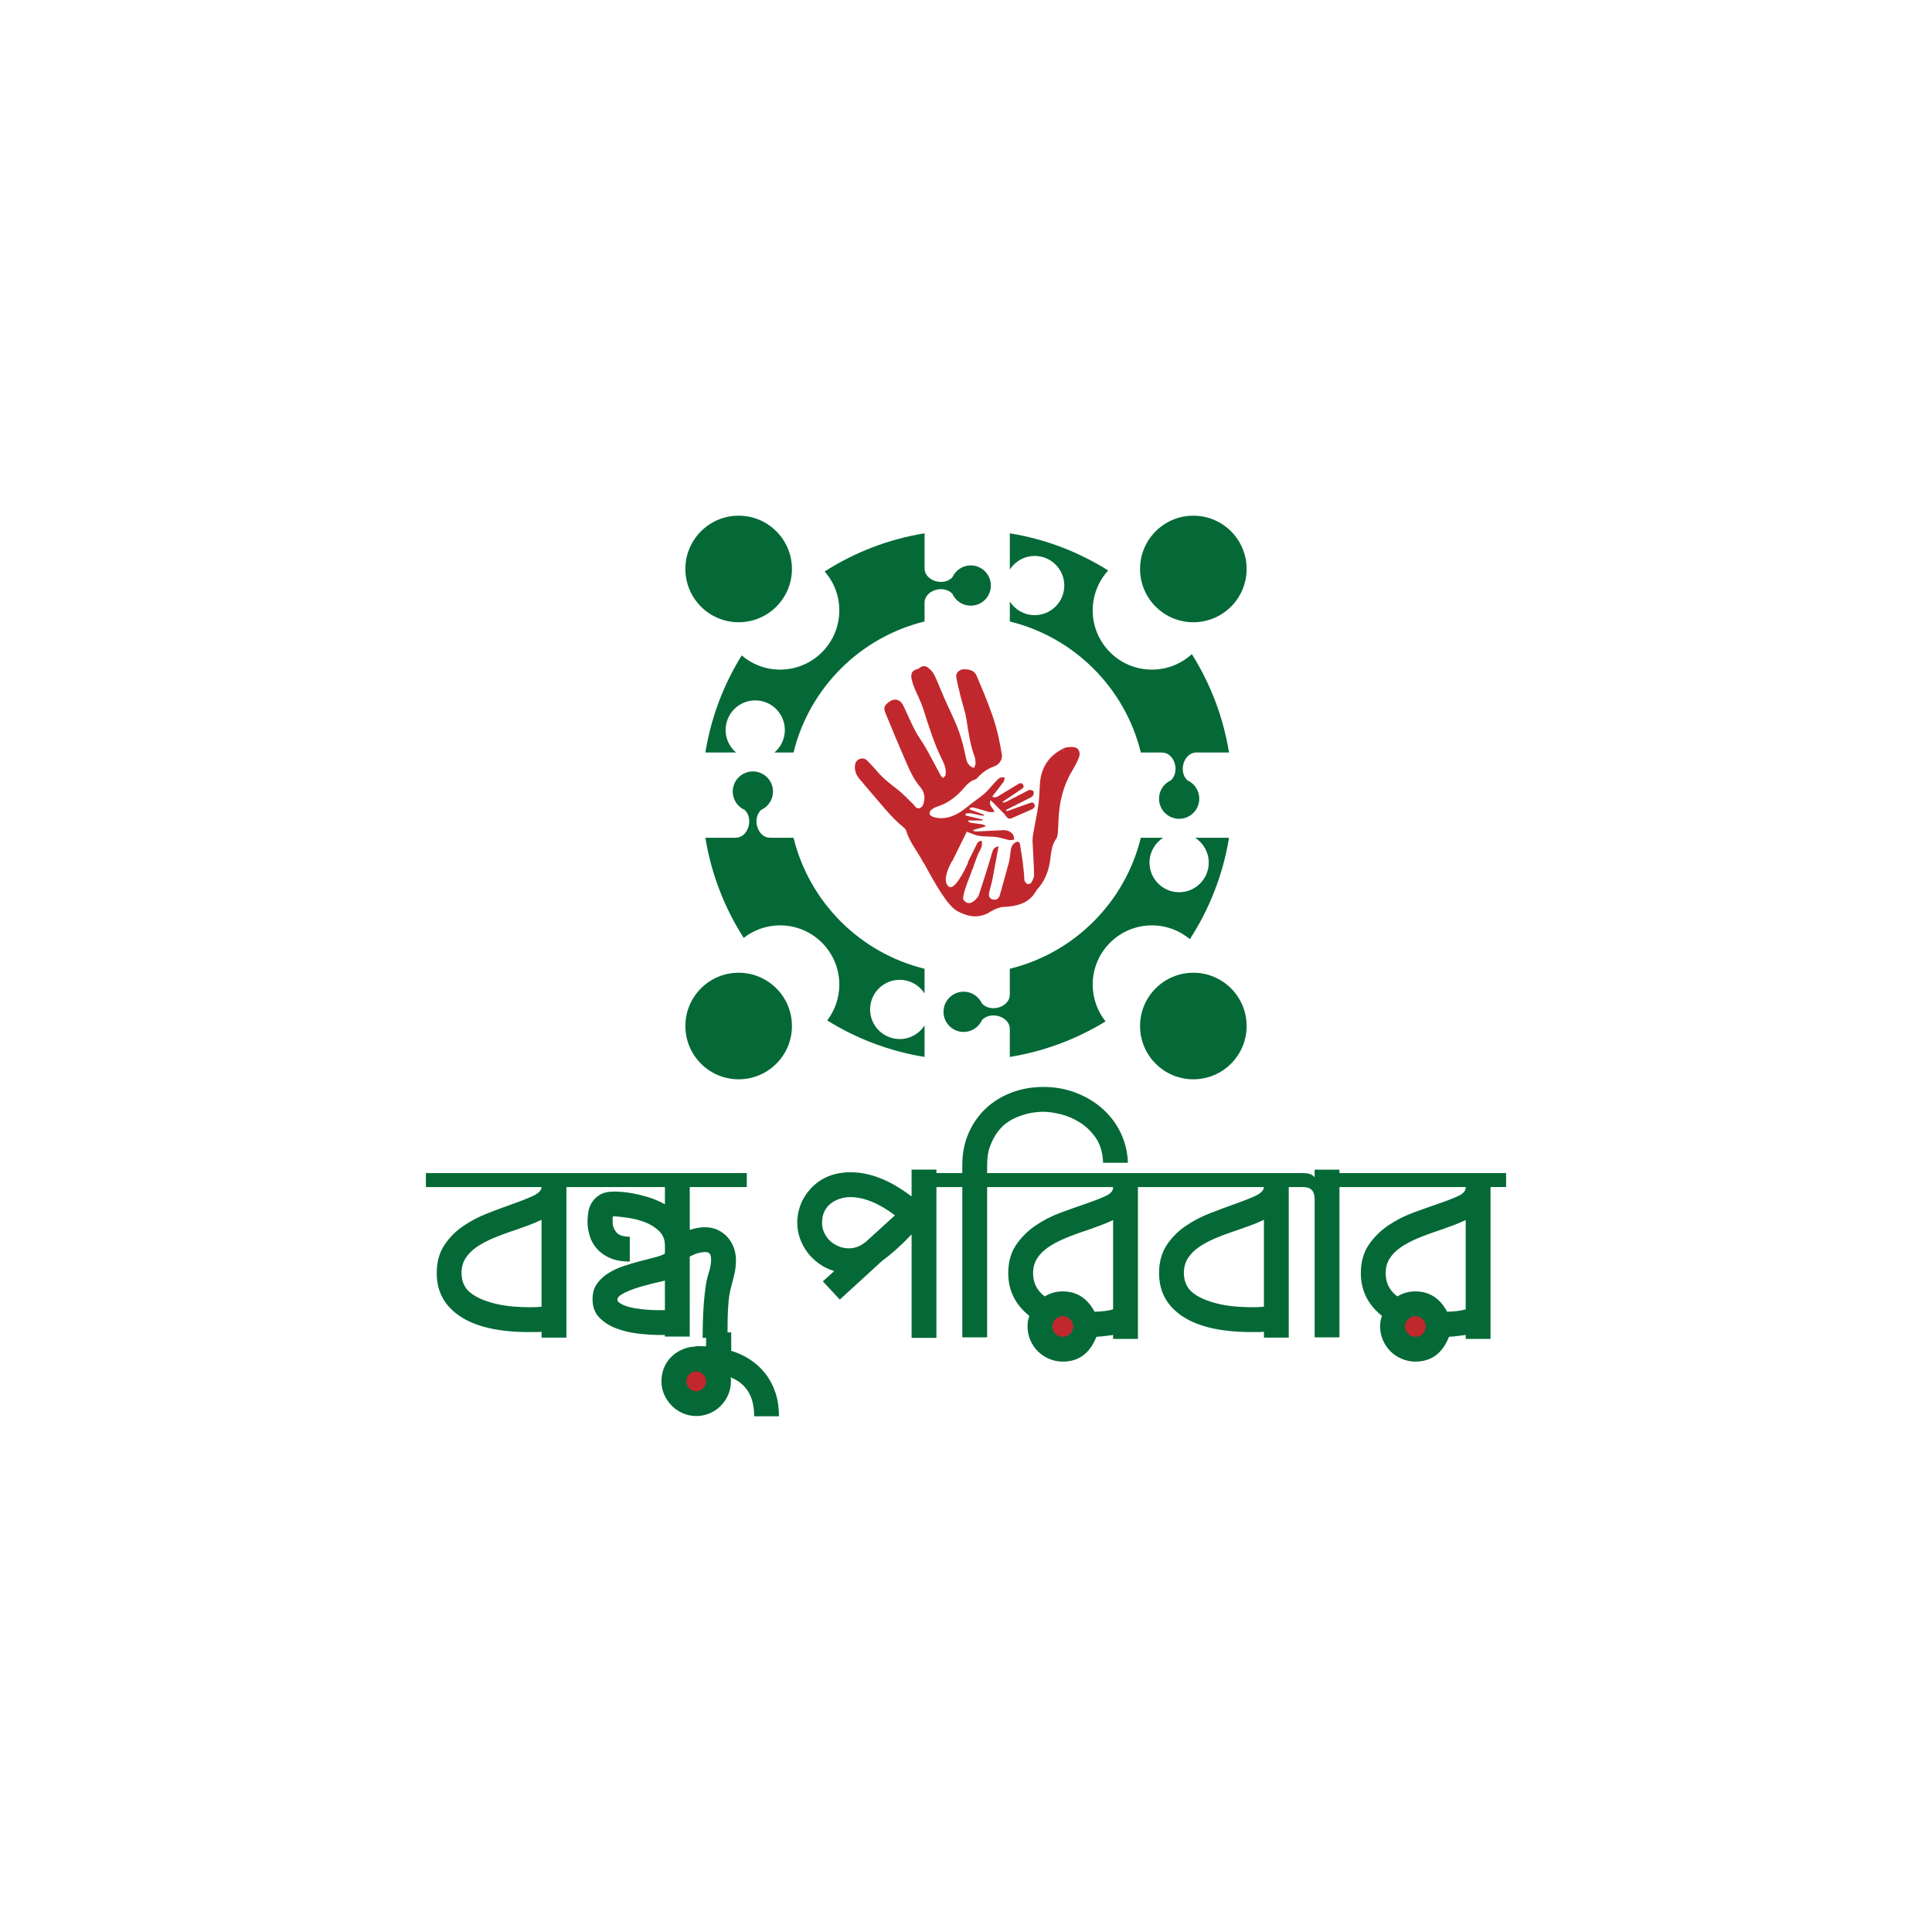 <?xml version="1.0" encoding="utf-8"?>
<!-- Generator: Adobe Illustrator 24.1.2, SVG Export Plug-In . SVG Version: 6.00 Build 0)  -->
<svg version="1.1" id="Layer_1" xmlns="http://www.w3.org/2000/svg" xmlns:xlink="http://www.w3.org/1999/xlink" x="0px" y="0px"
	 viewBox="0 0 1920 1920" style="enable-background:new 0 0 1920 1920;" xml:space="preserve">
<style type="text/css">
	.st0{fill:#FFFFFF;}
	.st1{fill:#046937;}
	.st2{fill:#079247;}
	.st3{filter:url(#Adobe_OpacityMaskFilter);}
	.st4{filter:url(#Adobe_OpacityMaskFilter_1_);}
	.st5{mask:url(#SVGID_1_);fill:url(#SVGID_2_);}
	.st6{opacity:0.9;fill:url(#SVGID_3_);}
	.st7{fill:#939598;}
	.st8{fill:#3DB54A;}
	.st9{opacity:0.35;}
	.st10{fill:#E6E6E5;}
	.st11{opacity:0.6;fill:#079247;}
	.st12{fill:url(#SVGID_4_);}
	.st13{fill:url(#SVGID_5_);}
	.st14{fill:url(#SVGID_6_);}
	.st15{fill-rule:evenodd;clip-rule:evenodd;fill:#FFFFFF;}
	.st16{opacity:0.6;}
	.st17{fill:#F3F3F3;}
	.st18{fill:#F7F8F8;}
	.st19{fill:#E4E3E3;}
	.st20{fill:#E8E6E5;}
	.st21{fill:#D4D3D3;}
	.st22{fill:#BFBDBD;}
	.st23{fill:#D3D2D2;}
	.st24{fill:#CFCFCE;}
	.st25{fill:#C9C7C7;}
	.st26{fill:#E0E1E0;}
	.st27{fill:#E2E1E1;}
	.st28{fill:#B6B5B5;}
	.st29{fill:#B8B7B7;}
	.st30{fill:#C7C5C5;}
	.st31{fill:#949293;}
	.st32{fill:#B2B0B0;}
	.st33{fill:#ACAAAA;}
	.st34{fill:#A9A8A8;}
	.st35{fill:#B3B1B2;}
	.st36{fill:#AAA9A9;}
	.st37{fill:#868485;}
	.st38{fill:#8F8C8D;}
	.st39{fill:#939190;}
	.st40{fill:#949192;}
	.st41{fill:#908F8E;}
	.st42{fill:#A8A5A6;}
	.st43{fill:#A5A4A4;}
	.st44{fill:#6A6868;}
	.st45{fill:#706F6F;}
	.st46{fill:#5E5C5C;}
	.st47{fill:#5B5859;}
	.st48{fill:url(#SVGID_7_);}
	.st49{fill:url(#SVGID_8_);}
	.st50{fill:url(#SVGID_9_);}
	.st51{fill:url(#SVGID_10_);}
	.st52{fill:#F4F4F4;}
	.st53{fill:#E4E4E4;}
	.st54{fill:#D4D3D2;}
	.st55{fill:#C3C2C2;}
	.st56{fill:#D7D6D5;}
	.st57{fill:#D9D8D8;}
	.st58{fill:#DBDADA;}
	.st59{fill:#C2C0C0;}
	.st60{fill:#929090;}
	.st61{fill:#ACAAAB;}
	.st62{fill:#999798;}
	.st63{fill:#ADACAC;}
	.st64{fill:#878484;}
	.st65{fill:#9C9C9C;}
	.st66{fill:url(#SVGID_11_);}
	.st67{fill:url(#SVGID_12_);}
	.st68{fill:url(#SVGID_13_);}
	.st69{fill:url(#SVGID_14_);}
	.st70{fill:#EBEAEA;}
	.st71{fill:#DFDFDE;}
	.st72{fill:#ECECEC;}
	.st73{fill:#E1E0E0;}
	.st74{fill:#D0D0D0;}
	.st75{fill:#BBBABA;}
	.st76{fill:#CCCBCC;}
	.st77{fill:#BAB9B9;}
	.st78{fill:#CFCDCE;}
	.st79{fill:#CECCCD;}
	.st80{fill:#CBCACA;}
	.st81{fill:#B4B2B3;}
	.st82{fill:#C8C5C6;}
	.st83{fill:#B2B1B1;}
	.st84{fill:#A09E9F;}
	.st85{fill:#999698;}
	.st86{fill:#B5B3B4;}
	.st87{fill:#B1B0B1;}
	.st88{fill:#969595;}
	.st89{fill:#888686;}
	.st90{fill:#727070;}
	.st91{fill:#888586;}
	.st92{fill:#868383;}
	.st93{fill:url(#SVGID_15_);}
	.st94{fill:#C1282D;}
</style>
<g>
	<g>
		<g>
			<circle class="st1" cx="734.07" cy="565.43" r="52.95"/>
			<circle class="st1" cx="734.07" cy="1019.65" r="52.95"/>
			<circle class="st1" cx="1185.93" cy="1019.65" r="52.95"/>
			<circle class="st1" cx="1185.93" cy="565.43" r="52.95"/>
			<path class="st1" d="M894.1,973.75c10.37,0,19.47,5.38,24.71,13.49v-24.5c-64.09-15.68-114.52-66.11-130.2-130.2h-23.33
				c-12.33,0-18.27-18.83-8.92-27.64l-0.01,0c6.97-3.13,11.84-10.11,11.84-18.25c0-11.05-8.96-20-20-20s-20,8.96-20,20
				c0,8.14,4.87,15.13,11.84,18.25l-0.01,0c9.35,8.81,3.41,27.64-8.92,27.64h-30.1c5.85,36.18,19.09,69.87,38.08,99.53
				c9.98-7.8,22.53-12.45,36.18-12.45c32.49,0,58.84,26.34,58.84,58.84c0,13.39-4.48,25.74-12.02,35.63
				c28.97,18.04,61.7,30.62,96.75,36.28v-31.27c-5.24,8.11-14.34,13.49-24.71,13.49c-16.25,0-29.42-13.17-29.42-29.42
				S877.86,973.75,894.1,973.75z"/>
			<path class="st1" d="M1187.74,832.55c8.11,5.24,13.49,14.34,13.49,24.71c0,16.25-13.17,29.42-29.42,29.42
				s-29.42-13.17-29.42-29.42c0-10.37,5.38-19.47,13.49-24.71h-22.14c-15.68,64.09-66.11,114.52-130.2,130.2v25.69
				c0,12.33-18.83,18.27-27.64,8.92l0,0.01c-3.13-6.97-10.11-11.84-18.25-11.84c-11.05,0-20,8.96-20,20s8.96,20,20,20
				c8.14,0,15.13-4.87,18.25-11.84l0,0.01c8.81-9.35,27.64-3.41,27.64,8.92v27.75c34.41-5.56,66.57-17.8,95.15-35.31
				c-7.99-10.05-12.78-22.76-12.78-36.59c0-32.49,26.34-58.84,58.84-58.84c14.36,0,27.51,5.15,37.73,13.7
				c19.42-29.96,32.96-64.08,38.89-100.77H1187.74z"/>
			<path class="st1" d="M964.71,561.9c-8.14,0-15.13,4.87-18.25,11.84l0-0.01c-8.81,9.35-27.64,3.41-27.64-8.92V530
				c-36.07,5.83-69.67,19.01-99.27,37.91c9.05,10.35,14.54,23.88,14.54,38.7c0,32.49-26.34,58.84-58.84,58.84
				c-14.57,0-27.89-5.31-38.17-14.08c-17.94,28.9-30.45,61.53-36.09,96.45h30.46c-6.31-5.4-10.33-13.4-10.33-22.36
				c0-16.25,13.17-29.42,29.42-29.42c16.25,0,29.42,13.17,29.42,29.42c0,8.96-4.02,16.96-10.33,22.36h18.98
				c15.68-64.09,66.11-114.52,130.2-130.2v-18.62c0-12.33,18.83-18.27,27.64-8.92l0-0.01c3.13,6.97,10.11,11.84,18.25,11.84
				c11.05,0,20-8.96,20-20S975.76,561.9,964.71,561.9z"/>
			<path class="st1" d="M1179.98,775.46l0.01,0c-9.35-8.81-3.41-27.64,8.92-27.64h32.46c-5.73-35.46-18.56-68.54-36.94-97.76
				c-10.46,9.56-24.39,15.39-39.67,15.39c-32.49,0-58.84-26.34-58.84-58.84c0-15.29,5.83-29.21,15.39-39.67
				c-29.23-18.38-62.3-31.21-97.76-36.94v35.98c5.24-8.11,14.34-13.49,24.71-13.49c16.25,0,29.42,13.17,29.42,29.42
				s-13.17,29.42-29.42,29.42c-10.37,0-19.47-5.38-24.71-13.49v19.79c64.09,15.68,114.52,66.11,130.2,130.2h20.98
				c12.33,0,18.27,18.83,8.92,27.64l0.01,0c-6.97,3.13-11.84,10.11-11.84,18.25c0,11.05,8.96,20,20,20s20-8.96,20-20
				C1191.82,785.58,1186.95,778.59,1179.98,775.46z"/>
		</g>
		<path class="st94" d="M1067.33,742.51c-3.36-0.31-7.26-0.25-10.18,1.16c-13.72,6.62-21.85,17.63-23.48,32.93
			c-0.78,7.35-0.56,14.82-1.58,22.12c-1.42,10.17-3.63,20.24-5.41,30.37c-0.4,2.3-0.63,4.69-0.53,7.02
			c0.48,11.12,1.3,22.22,1.52,33.34c0.05,2.62-1.53,5.42-2.87,7.86c-0.48,0.88-2.69,1.54-3.73,1.18c-1.2-0.42-2.35-1.92-2.85-3.21
			c-0.53-1.38-0.22-3.08-0.37-4.62c-0.51-5.11-0.96-10.23-1.63-15.32c-0.69-5.18-1.71-10.32-2.41-15.5
			c-0.44-3.25-2.01-4.22-4.84-2.53c-3.59,2.15-4.37,5.7-4.78,9.54c-0.39,3.66-0.81,7.37-1.75,10.92
			c-2.78,10.53-5.87,20.97-8.74,31.47c-1.01,3.7-3.18,5.38-6.68,4.76c-3.19-0.56-4.82-3.09-4.04-6.81c0.81-3.86,2.06-7.62,2.9-11.47
			c0.96-4.41,1.68-8.87,2.52-13.31c1.08-5.75,2.16-11.49,3.24-17.23c0.21-1.12,0.42-2.24,0.74-3.96c-4.34,0.35-5.5,3-6.33,5.76
			c-0.9,2.99-1.78,5.98-2.67,8.98c-0.01,0.04-0.02,0.07-0.03,0.11c-3.66,12.5-10.95,34.37-10.95,34.37s-8.07,12.76-14.84,3.91
			c-1.96-2.74,4.34-19.07,7.58-26.96c0.06-0.78,0.31-1.52,0.65-2.3c0.27-0.63,0.61-1.23,0.91-1.85c0.08-0.15,0.15-0.31,0.23-0.46
			l0-0.15c1.51-4.31,2.95-8.65,4.64-12.88c1.1-2.77,2.9-5.28,3.86-8.08c0.62-1.8,0.27-3.92,0.37-6.06c-3.99,0.05-4.7,2.52-5.73,4.6
			c-1.13,2.27-2.26,4.55-3.38,6.82v0c0,0,0,0.01-0.01,0.01c-1.46,2.96-2.93,5.92-4.4,8.88c-0.02,0.04-0.04,0.08-0.06,0.11
			c-0.23,2.01-1.3,3.85-2.24,5.64c0.03,0.02,0.05,0.05,0.08,0.07c-5.45,10.96-13,23.36-17.58,19.08
			c-5.76-5.38-0.48-17.33,2.69-23.24c0.16-0.38,0.35-0.75,0.51-1.08c0.02-0.04,0.04-0.08,0.07-0.12c0.26-0.44,0.56-0.82,0.89-1.18
			c4.99-10.13,9.66-19.61,14.12-28.67c4.69,1.65,8.4,3.59,12.31,4.18c5.6,0.85,11.4,0.41,17.04,1.13c4.33,0.55,8.52,2.18,12.83,3.03
			c1.57,0.31,3.32-0.28,4.99-0.46c-0.4-1.76-0.3-3.91-1.31-5.2c-2.42-3.07-5.99-4.38-9.89-4.21c-8.69,0.37-17.38,0.92-26.07,1.32
			c-1.11,0.05-2.24-0.33-3.36-0.52c0-0.34,0-0.68,0.01-1.02c3.9-1.1,7.79-2.19,11.69-3.29c0.03-0.43,0.06-0.85,0.09-1.28
			c-1.19-0.37-2.36-0.9-3.58-1.09c-3.67-0.56-7.36-0.91-11.02-1.52c-0.89-0.15-1.67-0.96-2.5-1.47c0.12-0.26,0.24-0.52,0.35-0.78
			h14.18c0.05-0.3,0.11-0.59,0.16-0.89c-5.74-1.35-11.48-2.7-17.22-4.05c0.07-0.61,0.15-1.22,0.22-1.84
			c6.02-1.61,11.96,2.04,17.95,2.02c0.06-0.33,0.11-0.65,0.17-0.98c-4.71-1.72-9.41-3.45-14.12-5.17c0-0.44,0-0.88,0-1.32
			c1.16-0.23,2.41-0.87,3.46-0.63c3.83,0.9,7.61,2.07,11.39,3.18c3.13,0.92,6.21,2.21,9.77,0.94c-1.62-3.8-6.23-6.49-3.77-11.43
			c3.79,3.83,7.28,7.33,10.72,10.87c1.58,1.62,3.28,3.19,4.52,5.05c1.52,2.28,3.29,3.06,5.78,1.98c6.57-2.86,13.14-5.72,19.67-8.67
			c2.11-0.95,3.81-2.54,2.76-5.08c-1.11-2.69-3.45-1.65-5.29-1.01c-6.66,2.3-13.27,4.78-19.91,7.15c-0.85,0.31-1.79,0.4-2.68,0.59
			c-0.12-0.37-0.24-0.74-0.37-1.11c1.31-0.67,2.61-1.35,3.92-2.01c6.72-3.37,13.47-6.7,20.16-10.13c1.15-0.59,2.44-1.44,2.97-2.52
			c0.55-1.11,0.77-2.97,0.19-3.9c-0.56-0.89-2.32-1.26-3.59-1.39c-0.83-0.08-1.77,0.62-2.62,1.06c-6.81,3.52-13.59,7.09-20.42,10.57
			c-1.09,0.56-2.38,0.73-3.57,1.08c-0.11-0.31-0.23-0.63-0.34-0.94c6.24-4.17,12.49-8.32,18.71-12.51c1.57-1.06,2.98-2.25,1.6-4.39
			c-1.26-1.95-2.93-1.83-4.68-0.78c-6.66,4-13.32,7.98-19.93,12.06c-1.81,1.12-3.48,1.97-6.08,0.43c3.89-5,7.69-9.69,11.23-14.57
			c0.83-1.14,0.8-2.9,1.16-4.37c-1.63,0.08-3.62-0.4-4.82,0.36c-2.09,1.31-3.76,3.32-5.48,5.15c-3.36,3.57-6.34,7.55-10.01,10.76
			c-4.58,4-9.87,7.19-14.56,11.09c-7.37,6.13-15.05,11.72-24.83,12.92c-3.77,0.46-7.98,0.18-11.51-1.1c-4.56-1.65-4.53-5.36-0.44-8
			c1.3-0.84,2.71-1.62,4.18-2.07c10.18-3.1,18.41-9.12,25.44-16.91c3.69-4.09,7.01-8.53,12.7-10.18c1.15-0.33,2.1-1.56,3-2.5
			c4.45-4.67,9.5-8.32,15.7-10.45c5.03-1.73,8.69-6.91,7.86-11.68c-1.57-9.07-3.28-18.16-5.69-27.03
			c-2.29-8.42-5.35-16.64-8.47-24.81c-3.41-8.95-7.25-17.73-10.93-26.57c-2.36-5.67-7.55-6.4-12.61-6.55
			c-3.43-0.1-8.51,2.93-7.59,8.18c1.11,6.33,2.69,12.59,4.24,18.84c1.87,7.53,4.5,14.91,5.75,22.54
			c2.07,12.65,3.63,25.36,8.21,37.46c0.82,2.16,0.89,4.71,0.84,7.07c-0.03,1.33-0.99,2.65-1.57,4.07c-4.51-1.69-6.6-4.65-7.53-8.41
			c-1.5-6.04-2.55-12.21-4.26-18.19c-1.64-5.73-3.58-11.4-5.9-16.88c-3.72-8.81-7.95-17.4-11.81-26.16
			c-3.38-7.66-6.29-15.53-9.92-23.06c-1.34-2.78-3.86-5.2-6.34-7.16c-2.91-2.3-6.76-1.49-9.18,1.23c0,0,0,0,0,0
			c-6.51,1.42-8.38,4.39-6.77,11.23c0.66,2.79,1.64,5.52,2.74,8.17c2.84,6.86,6.4,13.47,8.64,20.51
			c5.47,17.13,10.7,34.31,18.74,50.48c1.22,2.46,2.38,5.03,3.02,7.68c0.58,2.38,0.7,4.97,0.45,7.42c-0.11,1.1-1.61,2.06-2.49,3.08
			c-0.85-0.9-1.93-1.67-2.5-2.72c-4.87-8.92-9.49-17.97-14.49-26.81c-3.41-6.02-7.68-11.56-10.88-17.67
			c-4.22-8.05-7.69-16.49-11.66-24.68c-3.21-6.63-9.04-7.85-14.8-3.32c-4.33,3.4-5.05,5.62-2.84,10.97
			c6.16,14.94,12.3,29.9,18.78,44.7c4.36,9.95,8.37,20.1,15.68,28.54c3.07,3.54,4.73,8.11,3.95,13.07c-0.51,3.23-1.18,6.76-4.7,7.88
			c-3.31,1.05-4.58-2.35-6.5-4.17c-5.18-4.93-10.01-10.33-15.66-14.66c-6.96-5.34-13.87-10.61-19.58-17.35
			c-3.25-3.83-6.7-7.51-10.24-11.07c-2.21-2.22-5.09-2.76-7.98-1.41c-2.89,1.35-4.06,3.93-4.24,7c-0.27,4.54,1.23,8.54,4.04,11.98
			c4.24,5.2,8.62,10.28,13.02,15.35c10.03,11.57,19.38,23.77,31.37,33.51c1.08,0.88,2.24,2.08,2.6,3.34
			c3.23,11.41,11.19,20.26,16.41,30.58c0.24,0.48,0.64,1.02,1.08,1.47c12.18,22.3,23.84,42.8,33.5,47.88
			c9.89,5.21,19.35,7.24,29.98,2.06c0.79-0.39,1.44-0.8,1.95-1.23c0.01,0,0.01-0.01,0.02-0.01c2.13-1.09,4.19-2.36,6.41-3.23
			c2.16-0.85,4.47-1.71,6.75-1.82c13.41-0.66,25.85-3.09,33.13-16.2c0.46-0.83,1.16-1.52,1.79-2.25c6.74-7.75,10.3-16.9,11.82-26.93
			c1.18-7.74,1.29-15.72,6.23-22.51c1.23-1.68,1.37-4.31,1.59-6.54c0.39-4.05,0.48-8.13,0.66-12.2
			c0.74-17.13,4.43-33.41,13.34-48.31c2.63-4.4,5.11-8.97,6.98-13.73C1074.15,747.73,1071.77,742.91,1067.33,742.51z
			 M1056.22,745.87c0.37-0.11,0.73-0.21,1.1-0.32c0.01,0.17,0.03,0.35,0.04,0.52C1056.98,746,1056.6,745.94,1056.22,745.87z"/>
	</g>
	<g>
		<circle class="st94" cx="694.62" cy="1375.65" r="18.1"/>
		<circle class="st94" cx="1055.91" cy="1318.64" r="18.1"/>
		<circle class="st94" cx="1406.41" cy="1318.64" r="18.1"/>
	</g>
	<g>
		<path class="st1" d="M761.04,1365.66c-4.2-5.51-9.23-10.24-15.09-14.17c-5.86-3.94-12.29-6.96-19.29-9.06v-18.37h-3.65
			c0.02-4.26,0.05-8.51,0.11-12.73c0.09-6.04,0.39-12.03,0.92-17.98c0.35-4.02,0.92-7.7,1.71-11.02c0.79-3.32,1.62-6.56,2.49-9.71
			c0.87-3.15,1.62-6.34,2.23-9.58c0.61-3.24,0.92-6.78,0.92-10.63c0-4.55-0.75-8.79-2.23-12.73c-1.49-3.94-3.59-7.39-6.3-10.37
			c-2.72-2.97-5.95-5.34-9.71-7.09c-3.76-1.75-7.92-2.62-12.47-2.62c-4.9,0-9.97,0.88-15.22,2.62v-42.52h56.7v-13.91H578.36h-5.25
			H423.24v13.91H538.2v0.52c-0.52,3.15-3.46,5.95-8.79,8.4c-5.34,2.45-11.86,5.03-19.55,7.74c-7.7,2.72-15.97,5.77-24.8,9.19
			c-8.84,3.41-17.06,7.7-24.67,12.86c-7.61,5.16-13.91,11.55-18.9,19.16c-4.99,7.61-7.48,16.84-7.48,27.69
			c0,18.37,7.83,32.72,23.49,43.05c15.66,10.33,38.45,15.49,68.38,15.49c2.27,0,4.42,0,6.43,0c2.01,0,3.98-0.09,5.91-0.26v5.77
			h24.67v-149.61h10.24h5.25h82.42v17.06l-4.72-2.36c-4.38-2.1-8.84-3.81-13.39-5.12c-4.55-1.31-8.84-2.36-12.86-3.15
			c-4.03-0.79-7.74-1.31-11.16-1.58c-3.41-0.26-6.17-0.39-8.27-0.39c-6.13,0-10.94,1.1-14.44,3.28c-3.5,2.19-6.17,4.86-8.01,8.01
			c-1.84,3.15-2.98,6.43-3.41,9.84c-0.44,3.41-0.66,6.34-0.66,8.79c0,4.55,0.7,9.19,2.1,13.91c1.4,4.73,3.72,8.97,6.96,12.73
			c3.24,3.77,7.52,6.87,12.86,9.32c5.34,2.45,12.03,3.67,20.08,3.67v-24.67c-6.65,0-11.16-1.53-13.52-4.59
			c-2.36-3.06-3.54-6.17-3.54-9.32c0-1.4,0-2.71,0-3.94c0-1.22,0.09-2.01,0.26-2.36h2.62c2.8,0.18,6.96,0.66,12.47,1.44
			s10.98,2.19,16.41,4.2c5.42,2.01,10.15,4.9,14.17,8.66c4.02,3.77,6.04,8.62,6.04,14.57v8.14c-2.45,1.4-5.91,2.67-10.37,3.81
			c-4.46,1.14-9.36,2.41-14.7,3.81c-5.34,1.4-10.76,3.02-16.27,4.86c-5.51,1.84-10.54,4.2-15.09,7.09
			c-4.55,2.89-8.27,6.39-11.16,10.5c-2.89,4.11-4.33,9.15-4.33,15.09c0,7.7,2.27,13.87,6.82,18.5c4.55,4.64,10.24,8.23,17.06,10.76
			c6.82,2.54,14.08,4.24,21.79,5.12c7.7,0.88,14.7,1.31,21,1.31h5.25v1.57h24.67v-79.53c3.5-1.75,6.47-2.93,8.92-3.54
			c2.45-0.61,4.46-0.92,6.04-0.92c2.8,0,4.55,0.75,5.25,2.23c0.7,1.49,1.05,3.2,1.05,5.12c0,1.75-0.22,3.94-0.66,6.56
			c-0.44,2.62-1.1,5.16-1.97,7.61c-1.23,3.85-2.19,8.27-2.89,13.25c-0.7,4.99-1.27,10.28-1.71,15.88
			c-0.44,5.6-0.75,11.38-0.92,17.32c-0.18,5.95-0.26,11.73-0.26,17.32h3.41v8.4c-1.75,0-3.24-0.05-4.46-0.13
			c-1.22-0.09-2.27-0.13-3.15-0.13c-0.87,0-1.57,0.04-2.1,0.13c-0.53,0.09-0.87,0.13-1.05,0.13v0.26
			c-4.72,0.17-9.14,1.18-13.26,3.03c-4.11,1.84-7.7,4.3-10.76,7.38c-3.06,3.07-5.42,6.67-7.09,10.8c-1.66,4.12-2.49,8.56-2.49,13.3
			c0,4.74,0.92,9.18,2.76,13.31c1.84,4.12,4.33,7.77,7.48,10.93c3.15,3.16,6.82,5.66,11.02,7.51c4.2,1.84,8.66,2.76,13.39,2.76
			c4.55,0,8.92-0.88,13.12-2.62c4.2-1.75,7.87-4.2,11.02-7.35c3.15-3.15,5.64-6.82,7.48-11.02c1.84-4.2,2.76-8.66,2.76-13.39
			c0-0.7,0-1.49,0-2.36c0-0.88-0.17-1.49-0.52-1.84c7.87,3.15,13.78,7.91,17.72,14.3c3.94,6.39,5.91,14.57,5.91,24.54h24.67
			c0-8.4-1.14-16.1-3.41-23.1C768.48,1377.43,765.24,1371.17,761.04,1365.66z M538.2,1298.6c-1.76,0.18-3.51,0.31-5.27,0.39
			c-1.76,0.09-3.6,0.13-5.53,0.13c-5.44,0-10.97-0.22-16.59-0.66c-5.62-0.43-11.07-1.22-16.33-2.36
			c-5.27-1.14-10.27-2.67-15.01-4.59c-4.74-1.92-8.86-4.29-12.37-7.09c-5.62-4.72-8.43-11.2-8.43-19.42c0-5.42,1.27-10.19,3.82-14.3
			c2.54-4.11,6.1-7.78,10.66-11.02c4.56-3.24,10.14-6.25,16.72-9.06c6.58-2.8,13.91-5.51,21.99-8.14c4.56-1.57,9.08-3.19,13.56-4.86
			c4.48-1.66,8.74-3.45,12.77-5.38V1298.6z M660.78,1302.01h-6.3c-8.05,0-15.79-0.61-23.23-1.84c-7.44-1.22-12.91-3.24-16.4-6.04
			c-0.88-0.87-1.31-1.75-1.31-2.63c0-1.57,1.14-3.1,3.41-4.59c2.27-1.48,5.12-2.93,8.53-4.33c3.41-1.4,7.09-2.67,11.02-3.81
			c3.94-1.14,7.65-2.14,11.16-3.02c3.5-0.87,6.47-1.57,8.92-2.1c2.45-0.53,3.85-0.87,4.2-1.05V1302.01z M698.84,1379.7
			c-1.92,1.92-4.2,2.89-6.82,2.89c-2.8,0-5.16-0.96-7.09-2.89c-1.92-1.93-2.89-4.2-2.89-6.82c0-2.8,0.96-5.16,2.89-7.09
			c1.93-1.93,4.29-2.89,7.09-2.89c2.62,0,4.9,0.96,6.82,2.89c1.93,1.92,2.89,4.29,2.89,7.09
			C701.72,1375.5,700.77,1377.78,698.84,1379.7z"/>
		<path class="st1" d="M1346.89,1165.78h-5.25h-10.5v-3.41h-24.67v7.61c-1.4-1.57-2.93-2.67-4.59-3.28
			c-1.07-0.39-2.95-0.66-5.64-0.8v-0.12h-149.87h-5.25H996.49h-5.25H981v-8.14c0-7.35,1.05-13.73,3.15-19.16
			c2.1-5.42,4.55-9.97,7.35-13.65c2.8-3.67,5.6-6.52,8.4-8.53c2.8-2.01,4.9-3.37,6.3-4.07c9.97-4.9,20.21-7.35,30.71-7.35
			c4.73,0,10.37,0.79,16.93,2.36c6.56,1.57,12.95,4.29,19.16,8.14c6.21,3.85,11.55,9.01,16.01,15.49c4.46,6.48,6.87,14.7,7.22,24.67
			h24.67c-0.35-10.5-2.71-20.34-7.09-29.53c-4.38-9.19-10.33-17.15-17.85-23.89c-7.52-6.73-16.32-12.07-26.38-16.01
			c-10.06-3.94-20.96-5.91-32.68-5.91c-11.38,0-21.96,1.88-31.76,5.64c-9.8,3.76-18.29,9.01-25.46,15.75
			c-7.18,6.74-12.86,14.88-17.06,24.41c-4.2,9.54-6.3,20.08-6.3,31.63v8.14h-10.23h-5.25H930.6v-3.41h-24.67v26.25
			c-0.18,0-0.26,0.09-0.26,0.26c-20.83-15.92-40.95-23.89-60.37-23.89c-11.2,0-20.87,2.49-29,7.48
			c-8.14,4.99-14.57,12.12-19.29,21.39c-3.15,7.18-4.72,14.17-4.72,21c0,5.6,0.91,10.94,2.73,16.01c1.82,5.08,4.33,9.71,7.53,13.91
			c3.2,4.2,7.06,7.92,11.58,11.16c4.51,3.24,9.48,5.64,14.91,7.22l-11.29,10.24l16.85,18.11l41.86-38.32
			c5.61-4.2,10.88-8.53,15.79-12.99c4.91-4.46,9.47-8.96,13.69-13.52v102.89h24.67v-149.87h10.24h5.25h10.23v149.35H981v-149.35
			h10.23h5.25h109.71v0.52c0,3.33-2.58,6.17-7.74,8.53c-5.16,2.36-11.59,4.86-19.29,7.48c-7.7,2.62-16.06,5.6-25.07,8.92
			c-9.02,3.33-17.37,7.61-25.07,12.86c-7.7,5.25-14.13,11.68-19.29,19.29c-5.16,7.61-7.74,16.93-7.74,27.95
			c0,17.15,7,31.33,21,42.52c-1.23,3.15-1.84,6.65-1.84,10.5c0,4.72,0.92,9.23,2.76,13.52c1.84,4.29,4.34,8.01,7.5,11.15
			c3.16,3.15,6.89,5.64,11.19,7.48c4.3,1.84,8.82,2.76,13.56,2.76c15.8,0,26.95-8.23,33.44-24.67c2.98-0.17,5.88-0.43,8.69-0.79
			c2.8-0.35,5.44-0.7,7.9-1.05v3.94h24.67v-150.92h10.24h5.25h109.72v0.52c-0.53,3.15-3.46,5.95-8.79,8.4
			c-5.34,2.45-11.86,5.03-19.56,7.74c-7.7,2.72-15.97,5.77-24.8,9.19c-8.84,3.41-17.06,7.7-24.67,12.86
			c-7.61,5.16-13.91,11.55-18.9,19.16c-4.99,7.61-7.48,16.84-7.48,27.69c0,18.37,7.83,32.72,23.49,43.05
			c15.66,10.33,38.45,15.49,68.38,15.49c2.27,0,4.42,0,6.43,0c2.01,0,3.98-0.09,5.91-0.26v5.77h24.67v-149.61h10.24h3.94
			c7.52,0,11.37,3.76,11.55,11.29v138.06h24.67v-149.35h10.5h5.25h109.71v0.52c0,3.33-2.58,6.17-7.74,8.53
			c-5.16,2.36-11.59,4.86-19.29,7.48c-7.7,2.62-16.06,5.6-25.07,8.92c-9.02,3.33-17.37,7.61-25.07,12.86
			c-7.7,5.25-14.13,11.68-19.29,19.29c-5.16,7.61-7.74,16.93-7.74,27.95c0,17.15,7,31.33,21,42.52c-1.23,3.15-1.84,6.65-1.84,10.5
			c0,4.72,0.92,9.23,2.76,13.52c1.84,4.29,4.34,8.01,7.5,11.15c3.16,3.15,6.89,5.64,11.19,7.48c4.3,1.84,8.82,2.76,13.56,2.76
			c15.8,0,26.95-8.23,33.44-24.67c2.98-0.17,5.88-0.43,8.69-0.79c2.8-0.35,5.44-0.7,7.9-1.05v3.94h24.67v-150.92h15.49v-13.91
			H1346.89z M860.26,1234.29l-1.84,1.31c-4.55,3.33-9.45,4.99-14.7,4.99c-3.67,0-7.18-0.7-10.5-2.1c-3.33-1.4-6.17-3.24-8.53-5.51
			c-2.36-2.27-4.24-4.94-5.64-8.01c-1.4-3.06-2.1-6.34-2.1-9.84c0-4.2,0.74-7.87,2.23-11.02c1.48-3.15,3.54-5.77,6.17-7.87
			c2.63-2.1,5.64-3.72,9.06-4.86c3.41-1.14,6.96-1.71,10.63-1.71c13.47,0,28.26,6.04,44.36,18.11L860.26,1234.29z M1063.5,1325.5
			c-2.04,2.01-4.47,3.02-7.31,3.02c-2.84,0-5.27-1-7.31-3.02c-2.04-2.01-3.06-4.42-3.06-7.22c0-2.8,1.02-5.2,3.06-7.22
			c2.04-2.01,4.47-3.02,7.31-3.02c2.83,0,5.27,1.01,7.31,3.02c2.04,2.01,3.06,4.42,3.06,7.22
			C1066.56,1321.08,1065.54,1323.49,1063.5,1325.5z M1106.2,1301.22c-4.74,1.4-10.89,2.19-18.44,2.36
			c-7.2-13.47-17.73-20.21-31.6-20.21c-6.5,0-12.47,1.67-17.91,4.99c-7.73-5.77-11.59-13.47-11.59-23.1
			c0-5.42,1.27-10.19,3.82-14.31c2.54-4.11,6.1-7.78,10.66-11.02c4.56-3.24,10.14-6.25,16.72-9.06c6.58-2.8,13.91-5.51,21.99-8.14
			c4.56-1.57,9.08-3.19,13.56-4.86c4.48-1.66,8.74-3.45,12.78-5.38V1301.22z M1256.07,1298.6c-1.76,0.18-3.51,0.31-5.27,0.39
			c-1.76,0.09-3.6,0.13-5.53,0.13c-5.44,0-10.97-0.22-16.59-0.66c-5.62-0.43-11.06-1.22-16.33-2.36
			c-5.27-1.14-10.27-2.67-15.01-4.59c-4.74-1.92-8.86-4.29-12.37-7.09c-5.62-4.72-8.43-11.2-8.43-19.42c0-5.42,1.27-10.19,3.82-14.3
			c2.54-4.11,6.1-7.78,10.66-11.02c4.56-3.24,10.14-6.25,16.72-9.06c6.58-2.8,13.91-5.51,21.99-8.14c4.56-1.57,9.08-3.19,13.56-4.86
			c4.48-1.66,8.74-3.45,12.78-5.38V1298.6z M1413.91,1325.5c-2.04,2.01-4.47,3.02-7.31,3.02c-2.84,0-5.27-1-7.31-3.02
			c-2.04-2.01-3.06-4.42-3.06-7.22c0-2.8,1.02-5.2,3.06-7.22c2.04-2.01,4.47-3.02,7.31-3.02c2.83,0,5.27,1.01,7.31,3.02
			c2.04,2.01,3.06,4.42,3.06,7.22C1416.97,1321.08,1415.95,1323.49,1413.91,1325.5z M1456.6,1301.22
			c-4.74,1.4-10.89,2.19-18.44,2.36c-7.2-13.47-17.73-20.21-31.6-20.21c-6.5,0-12.47,1.67-17.91,4.99
			c-7.73-5.77-11.59-13.47-11.59-23.1c0-5.42,1.27-10.19,3.82-14.31c2.54-4.11,6.1-7.78,10.66-11.02
			c4.56-3.24,10.14-6.25,16.72-9.06c6.58-2.8,13.91-5.51,21.99-8.14c4.56-1.57,9.08-3.19,13.56-4.86c4.48-1.66,8.74-3.45,12.78-5.38
			V1301.22z"/>
	</g>
</g>
</svg>
